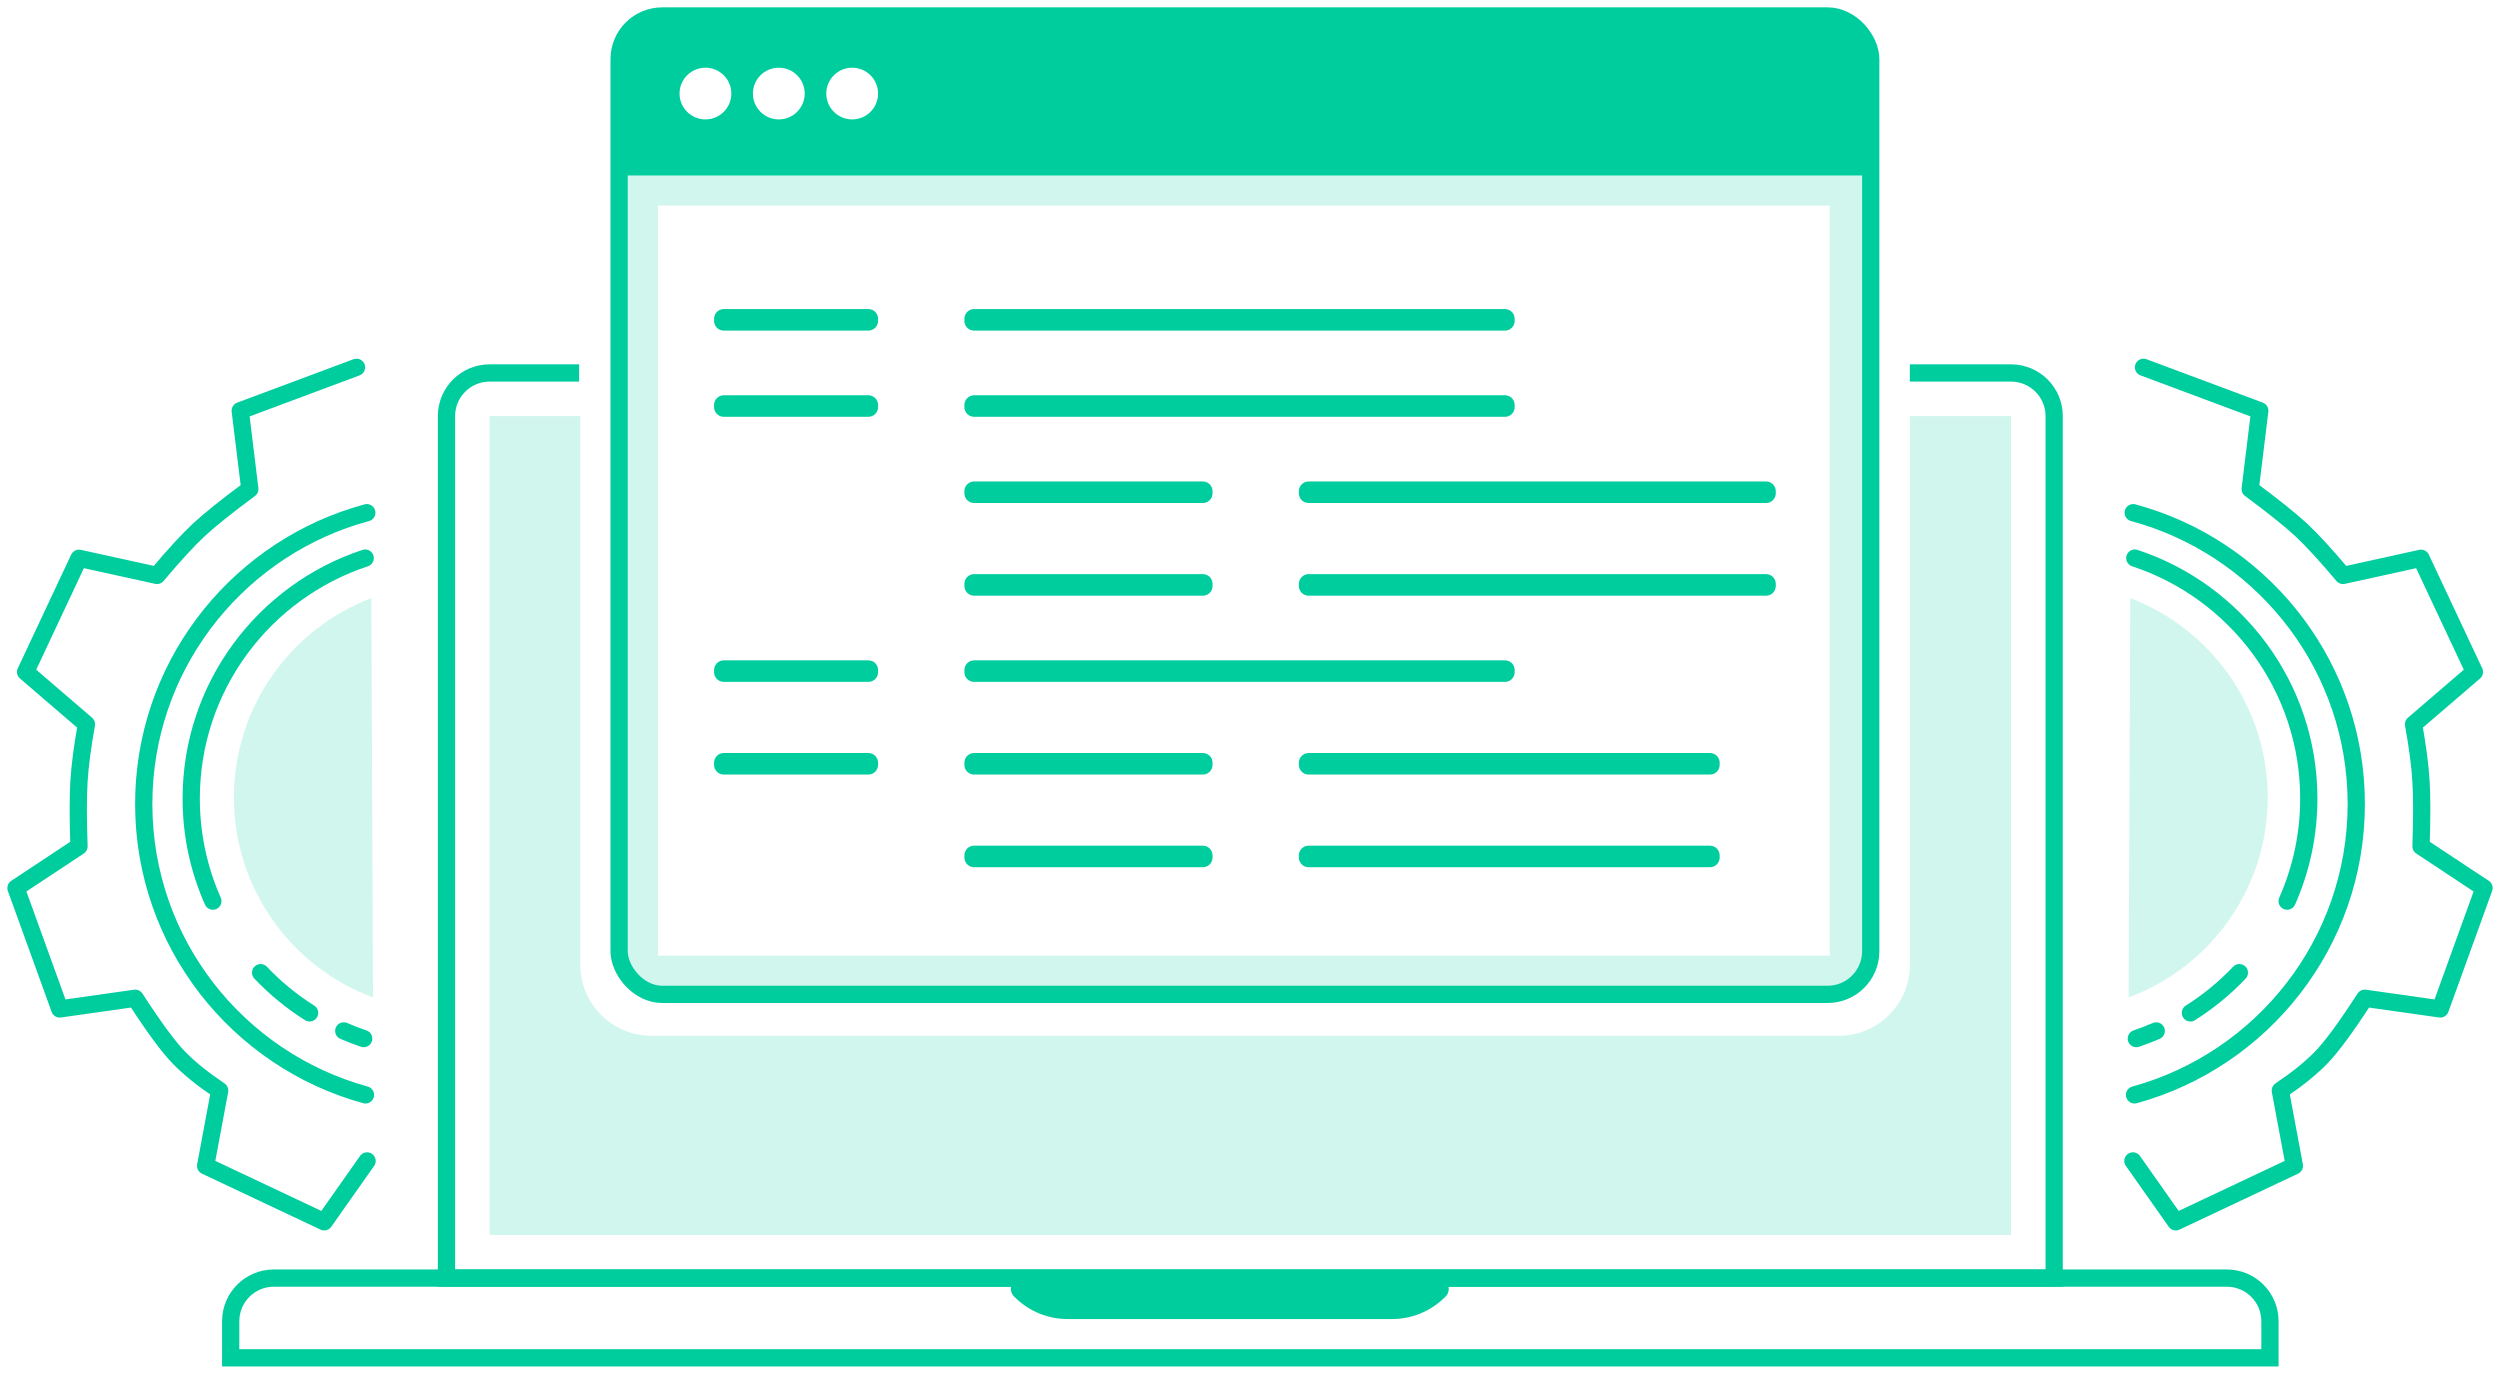 <?xml version="1.0" encoding="UTF-8"?>
<svg width="313px" height="172px" viewBox="0 0 313 172" version="1.1" xmlns="http://www.w3.org/2000/svg" xmlns:xlink="http://www.w3.org/1999/xlink">
    <title>Group 6 Copy 4</title>
    <g id="Real" stroke="none" stroke-width="1" fill="none" fill-rule="evenodd">
        <g id="Landing_Light" transform="translate(-564, -679)">
            <g id="Group-6-Copy-4" transform="translate(566, 681)">
                <path d="M237.113,44.695 L249.777,44.695 C252.761,44.695 255.181,47.111 255.181,50.091 L255.181,158.017 L255.181,158.017 L53.9,158.017 L53.9,50.091 C53.9,47.111 56.32,44.695 59.304,44.695 L70.505,44.695 L70.505,44.695" id="Path" stroke="#00CD9E" stroke-width="2.16"></path>
                <path d="M59.304,50.091 L70.655,50.091 L70.655,118.773 C70.655,123.694 74.644,127.683 79.565,127.683 L228.213,127.683 C233.134,127.683 237.123,123.694 237.123,118.773 L237.123,50.091 L237.123,50.091 L249.777,50.091 L249.777,152.621 L59.304,152.621 L59.304,50.091 Z" id="Rectangle-Copy-23" fill-opacity="0.181" fill="#00CD9E"></path>
                <g id="Group-7" transform="translate(264.501, 43.987)">
                    <path d="M0.743,91.093 C16.748,86.693 28.504,72.053 28.504,54.671 C28.504,37.757 17.372,23.439 2.025,18.626 C1.546,18.475 1.062,18.335 0.575,18.203" id="Path" stroke="#00CD9E" stroke-width="2.16" stroke-linecap="round" stroke-linejoin="round"></path>
                    <path d="M1.864,0 L16.423,5.434 L15.222,15.242 C18.149,17.413 20.28,19.12 21.614,20.361 C22.948,21.602 24.692,23.501 26.846,26.056 L36.609,23.91 L43.294,38.144 L35.677,44.688 C36.179,47.482 36.489,49.86 36.609,51.821 C36.729,53.783 36.729,56.5 36.609,59.973 L44.499,65.194 L39.02,80.334 L29.571,78.994 C27.224,82.621 25.397,85.103 24.089,86.441 C22.78,87.78 21.083,89.149 18.995,90.549 L20.755,99.978 L5.91,106.984 L0.54,99.362" id="Path-3" stroke="#00CD9E" stroke-width="2.16" stroke-linecap="round" stroke-linejoin="round"></path>
                    <path d="M0.967,84.044 C1.815,83.758 2.647,83.438 3.462,83.084 M7.737,80.825 C9.988,79.406 12.048,77.712 13.869,75.791 M19.85,66.834 C21.592,62.909 22.56,58.566 22.56,53.997 C22.56,39.963 13.429,28.059 0.777,23.886" id="Shape" stroke="#00CD9E" stroke-width="2.16" stroke-linecap="round" stroke-linejoin="round"></path>
                    <path d="M17.204,28.9 C7.145,32.738 0,42.467 0,53.862 C0,65.336 7.245,75.121 17.416,78.903" id="Path" fill-opacity="0.181" fill="#00CD9E" transform="translate(8.708, 53.901) scale(-1, 1) translate(-8.708, -53.901) "></path>
                </g>
                <g id="Group-5" transform="translate(22.352, 97.478) scale(-1, 1) translate(-22.352, -97.478) translate(0, 43.987)">
                    <path d="M0.948,91.093 C16.952,86.693 28.708,72.053 28.708,54.671 C28.708,37.757 17.576,23.439 2.229,18.626 C1.75,18.475 1.267,18.335 0.78,18.203" id="Path-Copy-4" stroke="#00CD9E" stroke-width="2.16" stroke-linecap="round" stroke-linejoin="round"></path>
                    <path d="M2.068,0 L16.627,5.434 L15.427,15.242 C18.354,17.413 20.484,19.12 21.818,20.361 C23.153,21.602 24.897,23.501 27.051,26.056 L36.814,23.91 L43.498,38.144 L35.881,44.688 C36.383,47.482 36.694,49.86 36.814,51.821 C36.933,53.783 36.933,56.5 36.814,59.973 L44.703,65.194 L39.224,80.334 L29.776,78.994 C27.429,82.621 25.601,85.103 24.293,86.441 C22.985,87.78 21.287,89.149 19.2,90.549 L20.959,99.978 L6.115,106.984 L0.745,99.362" id="Path-3-Copy" stroke="#00CD9E" stroke-width="2.16" stroke-linecap="round" stroke-linejoin="round"></path>
                    <path d="M1.172,84.044 C2.02,83.758 2.852,83.438 3.666,83.084 M7.942,80.825 C10.192,79.406 12.252,77.712 14.074,75.791 M20.054,66.834 C21.797,62.909 22.764,58.566 22.764,53.997 C22.764,39.963 13.634,28.059 0.981,23.886" id="Shape-Copy-2" stroke="#00CD9E" stroke-width="2.16" stroke-linecap="round" stroke-linejoin="round"></path>
                    <path d="M17.204,28.9 C7.145,32.738 0,42.467 0,53.862 C0,65.336 7.245,75.121 17.416,78.903" id="Path" fill-opacity="0.181" fill="#00CD9E" transform="translate(8.708, 53.901) scale(-1, 1) translate(-8.708, -53.901) "></path>
                </g>
                <path d="M226.816,0 C229.798,-5.47846538e-16 232.216,2.418 232.216,5.4 L232.216,19.966 L75.514,19.966 L75.514,5.4 C75.514,2.418 77.932,5.47846538e-16 80.914,0 L226.816,0 Z M86.321,6.476 C84.531,6.476 83.079,7.925 83.079,9.713 C83.079,11.501 84.531,12.951 86.321,12.951 C88.112,12.951 89.563,11.501 89.563,9.713 C89.563,7.925 88.112,6.476 86.321,6.476 Z M95.507,6.476 C93.717,6.476 92.265,7.925 92.265,9.713 C92.265,11.501 93.717,12.951 95.507,12.951 C97.298,12.951 98.749,11.501 98.749,9.713 C98.749,7.925 97.298,6.476 95.507,6.476 Z M104.693,6.476 C102.903,6.476 101.451,7.925 101.451,9.713 C101.451,11.501 102.903,12.951 104.693,12.951 C106.484,12.951 107.935,11.501 107.935,9.713 C107.935,7.925 106.484,6.476 104.693,6.476 Z" id="Combined-Shape" fill="#00CD9E"></path>
                <rect id="Rectangle" stroke="#00CD9E" stroke-width="2.16" x="75.514" y="0" width="156.701" height="122.496" rx="5.4"></rect>
                <path d="M231.135,19.696 L231.135,119.256 C231.135,120.598 230.047,121.686 228.705,121.686 L78.755,121.686 C77.413,121.686 76.325,120.598 76.325,119.256 L76.325,19.696 L231.135,19.696 Z M227.082,23.744 L80.377,23.744 L80.377,117.639 L227.082,117.639 L227.082,23.744 Z" id="Combined-Shape" fill-opacity="0.181" fill="#00CD9E"></path>
                <path d="M148.597,103.879 C149.268,103.879 149.812,104.423 149.812,105.094 L149.812,105.362 C149.812,106.033 149.268,106.577 148.597,106.577 L119.957,106.577 C119.286,106.577 118.742,106.033 118.742,105.362 L118.742,105.094 C118.742,104.423 119.286,103.879 119.957,103.879 L148.597,103.879 Z M212.088,103.879 C212.76,103.879 213.303,104.423 213.303,105.094 L213.303,105.362 C213.303,106.033 212.76,106.577 212.088,106.577 L161.834,106.577 C161.163,106.577 160.619,106.033 160.619,105.362 L160.619,105.094 C160.619,104.423 161.163,103.879 161.834,103.879 L212.088,103.879 Z M106.72,92.277 C107.391,92.277 107.935,92.821 107.935,93.492 L107.935,93.76 C107.935,94.431 107.391,94.975 106.72,94.975 L88.617,94.975 C87.946,94.975 87.402,94.431 87.402,93.76 L87.402,93.492 C87.402,92.821 87.946,92.277 88.617,92.277 L106.72,92.277 Z M148.597,92.277 C149.268,92.277 149.812,92.821 149.812,93.492 L149.812,93.76 C149.812,94.431 149.268,94.975 148.597,94.975 L119.957,94.975 C119.286,94.975 118.742,94.431 118.742,93.76 L118.742,93.492 C118.742,92.821 119.286,92.277 119.957,92.277 L148.597,92.277 Z M212.088,92.277 C212.76,92.277 213.303,92.821 213.303,93.492 L213.303,93.76 C213.303,94.431 212.76,94.975 212.088,94.975 L161.834,94.975 C161.163,94.975 160.619,94.431 160.619,93.76 L160.619,93.492 C160.619,92.821 161.163,92.277 161.834,92.277 L212.088,92.277 Z M106.72,80.675 C107.391,80.675 107.935,81.219 107.935,81.89 L107.935,82.158 C107.935,82.829 107.391,83.373 106.72,83.373 L88.617,83.373 C87.946,83.373 87.402,82.829 87.402,82.158 L87.402,81.89 C87.402,81.219 87.946,80.675 88.617,80.675 L106.72,80.675 Z M186.422,80.675 C187.093,80.675 187.637,81.219 187.637,81.89 L187.637,82.158 C187.637,82.829 187.093,83.373 186.422,83.373 L119.957,83.373 C119.286,83.373 118.742,82.829 118.742,82.158 L118.742,81.89 C118.742,81.219 119.286,80.675 119.957,80.675 L186.422,80.675 Z M148.597,69.882 C149.268,69.882 149.812,70.426 149.812,71.097 L149.812,71.365 C149.812,72.036 149.268,72.58 148.597,72.58 L119.957,72.58 C119.286,72.58 118.742,72.036 118.742,71.365 L118.742,71.097 C118.742,70.426 119.286,69.882 119.957,69.882 L148.597,69.882 Z M219.113,69.882 C219.784,69.882 220.328,70.426 220.328,71.097 L220.328,71.365 C220.328,72.036 219.784,72.58 219.113,72.58 L161.834,72.58 C161.163,72.58 160.619,72.036 160.619,71.365 L160.619,71.097 C160.619,70.426 161.163,69.882 161.834,69.882 L219.113,69.882 Z M148.597,58.28 C149.268,58.28 149.812,58.824 149.812,59.495 L149.812,59.763 C149.812,60.434 149.268,60.978 148.597,60.978 L119.957,60.978 C119.286,60.978 118.742,60.434 118.742,59.763 L118.742,59.495 C118.742,58.824 119.286,58.28 119.957,58.28 L148.597,58.28 Z M219.113,58.28 C219.784,58.28 220.328,58.824 220.328,59.495 L220.328,59.763 C220.328,60.434 219.784,60.978 219.113,60.978 L161.834,60.978 C161.163,60.978 160.619,60.434 160.619,59.763 L160.619,59.495 C160.619,58.824 161.163,58.28 161.834,58.28 L219.113,58.28 Z M106.72,47.487 C107.391,47.487 107.935,48.031 107.935,48.702 L107.935,48.97 C107.935,49.642 107.391,50.185 106.72,50.185 L88.617,50.185 C87.946,50.185 87.402,49.642 87.402,48.97 L87.402,48.702 C87.402,48.031 87.946,47.487 88.617,47.487 L106.72,47.487 Z M186.422,47.487 C187.093,47.487 187.637,48.031 187.637,48.702 L187.637,48.97 C187.637,49.642 187.093,50.185 186.422,50.185 L119.957,50.185 C119.286,50.185 118.742,49.642 118.742,48.97 L118.742,48.702 C118.742,48.031 119.286,47.487 119.957,47.487 L186.422,47.487 Z M106.72,36.695 C107.391,36.695 107.935,37.239 107.935,37.91 L107.935,38.178 C107.935,38.849 107.391,39.393 106.72,39.393 L88.617,39.393 C87.946,39.393 87.402,38.849 87.402,38.178 L87.402,37.91 C87.402,37.239 87.946,36.695 88.617,36.695 L106.72,36.695 Z M186.422,36.695 C187.093,36.695 187.637,37.239 187.637,37.91 L187.637,38.178 C187.637,38.849 187.093,39.393 186.422,39.393 L119.957,39.393 C119.286,39.393 118.742,38.849 118.742,38.178 L118.742,37.91 C118.742,37.239 119.286,36.695 119.957,36.695 L186.422,36.695 Z" id="Combined-Shape" fill="#00CD9E"></path>
                <path d="M32.283,158.017 L276.798,158.017 C279.78,158.017 282.198,160.435 282.198,163.417 L282.198,168 L282.198,168 L26.883,168 L26.883,163.417 C26.883,160.435 29.3,158.017 32.283,158.017 Z" id="Rectangle-Copy-24" stroke="#00CD9E" stroke-width="2.16"></path>
                <path d="M125.909,158.017 L178.038,158.017 C178.784,158.017 179.388,158.621 179.388,159.367 C179.388,159.737 179.236,160.091 178.968,160.346 L178.721,160.58 C176.986,162.226 174.686,163.143 172.295,163.143 L131.652,163.143 C129.261,163.143 126.961,162.226 125.226,160.58 L124.98,160.346 C124.439,159.833 124.417,158.979 124.93,158.438 C125.185,158.169 125.539,158.017 125.909,158.017 Z" id="Rectangle" fill="#00CD9E"></path>
            </g>
        </g>
    </g>
</svg>